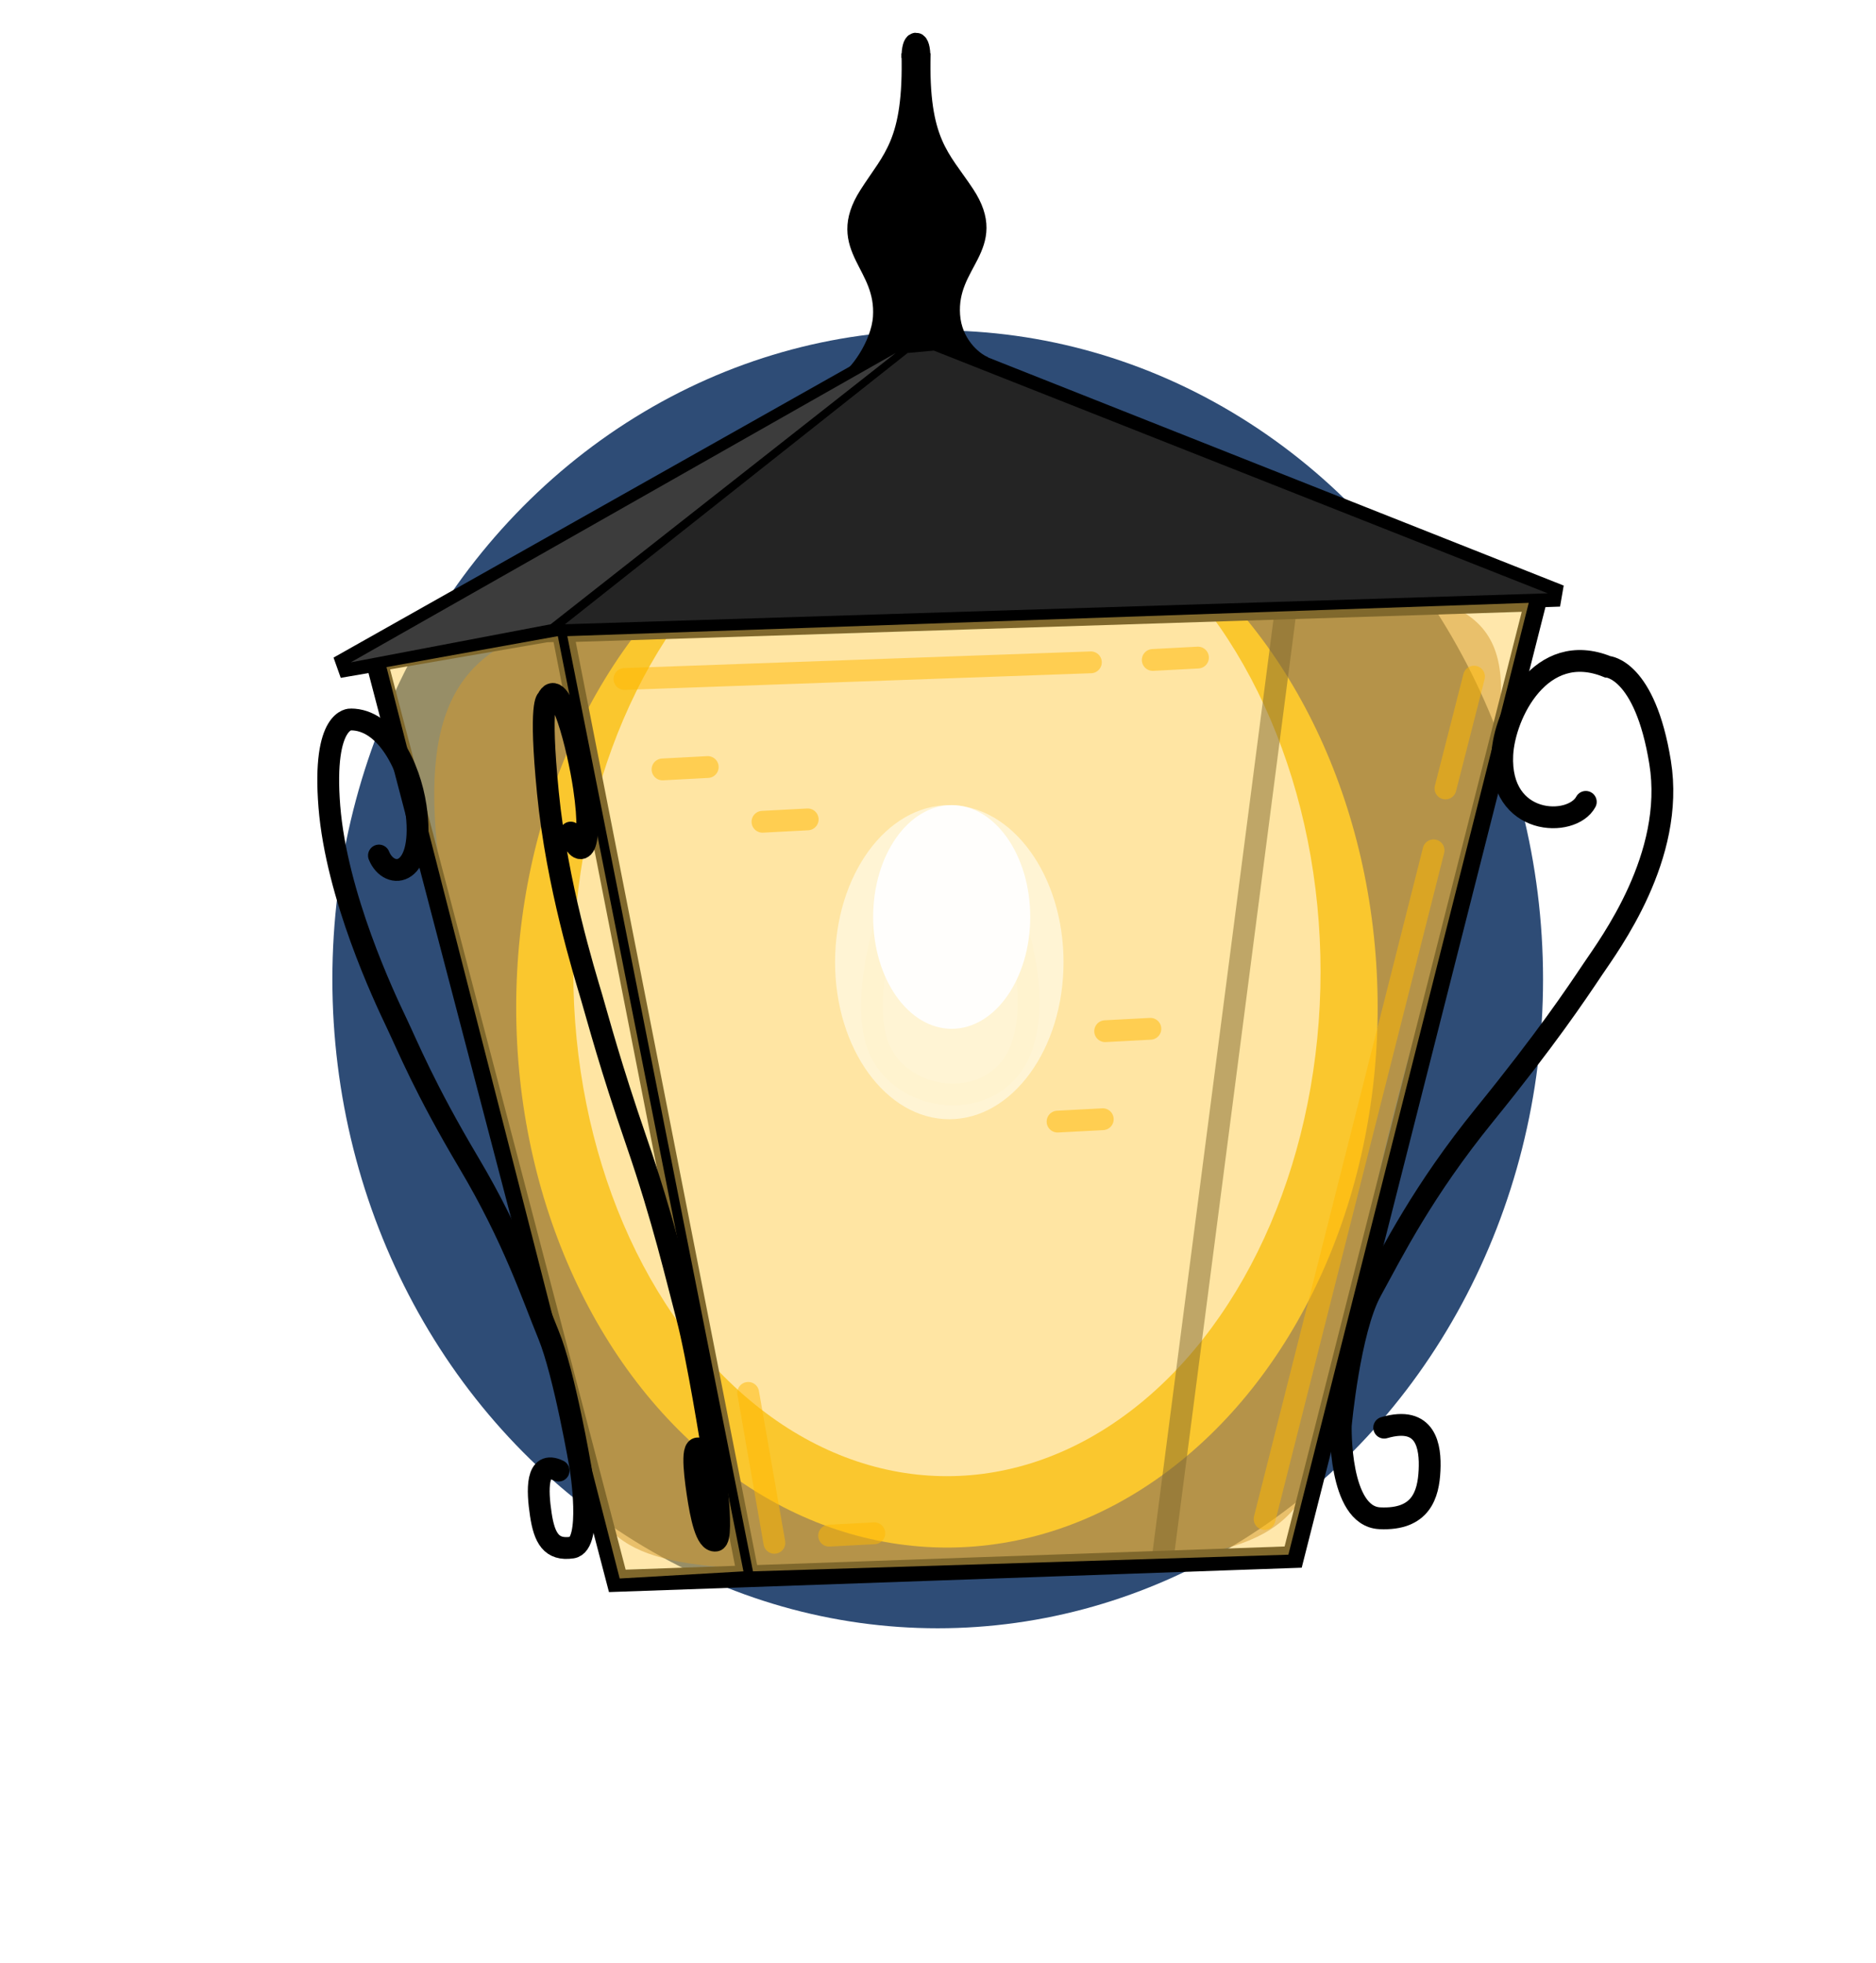 <svg width="172" height="180" viewBox="0 0 172 180" fill="none" xmlns="http://www.w3.org/2000/svg">
<g filter="url(#filter0_f_5_48)">
<ellipse cx="85.973" cy="89.791" rx="55.5" ry="59.5" fill="#2E4C76"/>
</g>
<path d="M129.145 96.945C116.474 142.478 130.673 142.764 85.727 144.073C42.745 144.073 59.327 144.073 44.054 97.6C32.709 53.745 43.494 55.709 83.982 55.709C148.782 51.345 142.018 50.691 129.145 96.945Z" fill="#A66300" fill-opacity="0.5"/>
<ellipse cx="86.818" cy="92.364" rx="39.491" ry="49.527" fill="#FFC700" fill-opacity="0.93"/>
<ellipse cx="86.818" cy="89.091" rx="34.255" ry="46.255" fill="white" fill-opacity="0.93"/>
<path d="M84.089 31.273L31.071 61.164L50.053 57.891M84.089 31.273L142.998 54.618L50.053 57.891M84.089 31.273L50.053 57.891" stroke="black" stroke-width="2"/>
<path d="M34.562 60.727L56.598 144.945L68.598 144.523M68.598 144.523L118.562 142.764L140.816 55.054L51.58 57.891L68.598 144.523Z" stroke="black" stroke-width="2"/>
<path d="M83.83 77.745C82.084 81.018 78.811 90.182 80.339 95.418C82.05 101.287 91.297 102.419 93.648 96.073C95.83 90.182 92.121 81.018 90.157 77.745" stroke="#FFD058" stroke-width="2"/>
<path d="M106.562 143.2L117.907 55.709" stroke="black" stroke-opacity="0.5" stroke-width="2"/>
<path d="M51.144 58.327L68.162 144.073L56.816 144.727L35.435 61.164L51.144 58.327Z" fill="#FFD159" fill-opacity="0.5"/>
<path d="M140.162 55.273L118.125 142.545L69.035 144.073L52.016 58.327L140.162 55.273Z" fill="#FFD159" fill-opacity="0.5"/>
<path d="M145.393 73.522C144.115 75.914 137.414 75.76 137.736 69.202C137.919 65.487 141.266 58.639 147.381 61.131C147.381 61.131 150.818 61.3 152.208 69.913C153.599 78.527 147.583 86.558 146.017 88.891C144.452 91.224 141.8 95.2 136.115 102.208C130.43 109.217 127.703 114.723 125.711 118.35C123.72 121.977 122.929 130.702 122.929 130.702C122.929 130.702 122.701 139.017 126.5 139.204C130.299 139.39 130.96 137.013 131.067 134.827C131.175 132.641 130.772 129.773 126.908 130.898" stroke="black" stroke-width="2" stroke-linecap="round"/>
<path d="M34.743 78.441C35.688 80.778 39.082 80.448 38.111 73.954C37.56 70.275 35.435 65.964 32.162 65.964C32.162 65.964 29.544 65.745 30.198 73.954C30.853 82.163 35.232 91.423 36.316 93.695C37.401 95.967 38.894 99.727 42.998 106.637C47.102 113.546 48.822 118.821 50.283 122.365C51.743 125.908 53.22 134.538 53.22 134.538C53.22 134.538 54.364 141.605 52.453 141.891C50.541 142.177 49.906 141.008 49.583 138.844C49.259 136.679 49.111 133.825 51.217 134.838" stroke="black" stroke-width="2" stroke-linecap="round"/>
<path d="M52.323 76.337C52.946 78.709 54.501 78.654 53.542 72.195C52.998 68.535 51.289 61.748 50.187 64.112C50.187 64.112 49.401 64.229 50.235 72.686C51.068 81.144 53.565 89.134 54.247 91.453C54.929 93.772 55.918 97.586 58.369 104.703C60.82 111.82 62.033 117.141 62.99 120.739C63.947 124.337 65.308 132.936 65.308 132.936C65.308 132.936 66.482 141.123 65.614 141.252C64.746 141.381 64.27 139.031 63.95 136.879C63.631 134.726 63.339 131.909 64.399 133.071" stroke="black" stroke-width="2" stroke-linecap="round"/>
<path d="M77.544 35.2C78.707 34.691 80.86 31.709 81.035 29.091C81.369 24.073 76.671 22.764 79.725 17.964C81.885 14.569 83.871 13.164 83.653 4.873" stroke="black" stroke-width="2"/>
<path d="M90.198 33.673C88.998 33.167 87.206 31.513 87.026 28.914C86.681 23.933 91.528 22.633 88.376 17.868C86.148 14.499 84.099 13.103 84.324 4.873" stroke="black" stroke-width="2"/>
<path d="M84.307 5.309C84.307 3.564 83.653 3.564 83.653 5.309" stroke="black" stroke-width="2"/>
<path d="M83.871 6.618L84.525 9.891L86.271 14.691L88.453 17.091L89.544 20.364L89.107 23.2L87.58 25.818L86.925 29.309L88.453 32.8L84.307 32.364L79.725 33.236L81.471 29.309L80.816 25.818L79.289 23.418L78.978 20.364L79.944 17.091L81.689 14.691L83.435 9.891L83.871 6.618Z" fill="black"/>
<path d="M82.126 32.364L50.489 57.236L32.162 60.727L82.126 32.364Z" fill="#3C3C3C"/>
<path d="M83.216 32.364L85.616 32.145L141.907 54.4L51.798 57.236L83.216 32.364Z" fill="#242424"/>
<path d="M131.435 77.964L115.944 139.273" stroke="#FFB800" stroke-opacity="0.5" stroke-width="2" stroke-linecap="round"/>
<path d="M135.144 62.036L132.526 72.291" stroke="#FFB800" stroke-opacity="0.5" stroke-width="2" stroke-linecap="round"/>
<path d="M68.598 127.709L70.998 141.455" stroke="#FFB800" stroke-opacity="0.5" stroke-width="2" stroke-linecap="round"/>
<path d="M100.016 60.727L57.253 62.255" stroke="#FFB800" stroke-opacity="0.5" stroke-width="2" stroke-linecap="round"/>
<path d="M64.889 70.327L60.744 70.546" stroke="#FFB800" stroke-opacity="0.5" stroke-width="2" stroke-linecap="round"/>
<path d="M101.107 102.618L96.962 102.836" stroke="#FFB800" stroke-opacity="0.5" stroke-width="2" stroke-linecap="round"/>
<path d="M105.471 94.327L101.326 94.546" stroke="#FFB800" stroke-opacity="0.5" stroke-width="2" stroke-linecap="round"/>
<path d="M109.835 60.291L105.689 60.509" stroke="#FFB800" stroke-opacity="0.5" stroke-width="2" stroke-linecap="round"/>
<path d="M80.162 140.582L76.016 140.8" stroke="#FFB800" stroke-opacity="0.5" stroke-width="2" stroke-linecap="round"/>
<path d="M74.053 75.127L69.907 75.345" stroke="#FFB800" stroke-opacity="0.5" stroke-width="2" stroke-linecap="round"/>
<ellipse cx="87.036" cy="88.218" rx="10.473" ry="14.4" fill="#FFF6D8" fill-opacity="0.93"/>
<ellipse cx="87.255" cy="84.073" rx="7.2" ry="10.255" fill="white" fill-opacity="0.93"/>
<defs>
<filter id="filter0_f_5_48" x="0.473" y="0.291" width="171" height="179" filterUnits="userSpaceOnUse" color-interpolation-filters="sRGB">
<feFlood flood-opacity="0" result="BackgroundImageFix"/>
<feBlend mode="normal" in="SourceGraphic" in2="BackgroundImageFix" result="shape"/>
<feGaussianBlur stdDeviation="15" result="effect1_foregroundBlur_5_48"/>
</filter>
</defs>
</svg>
